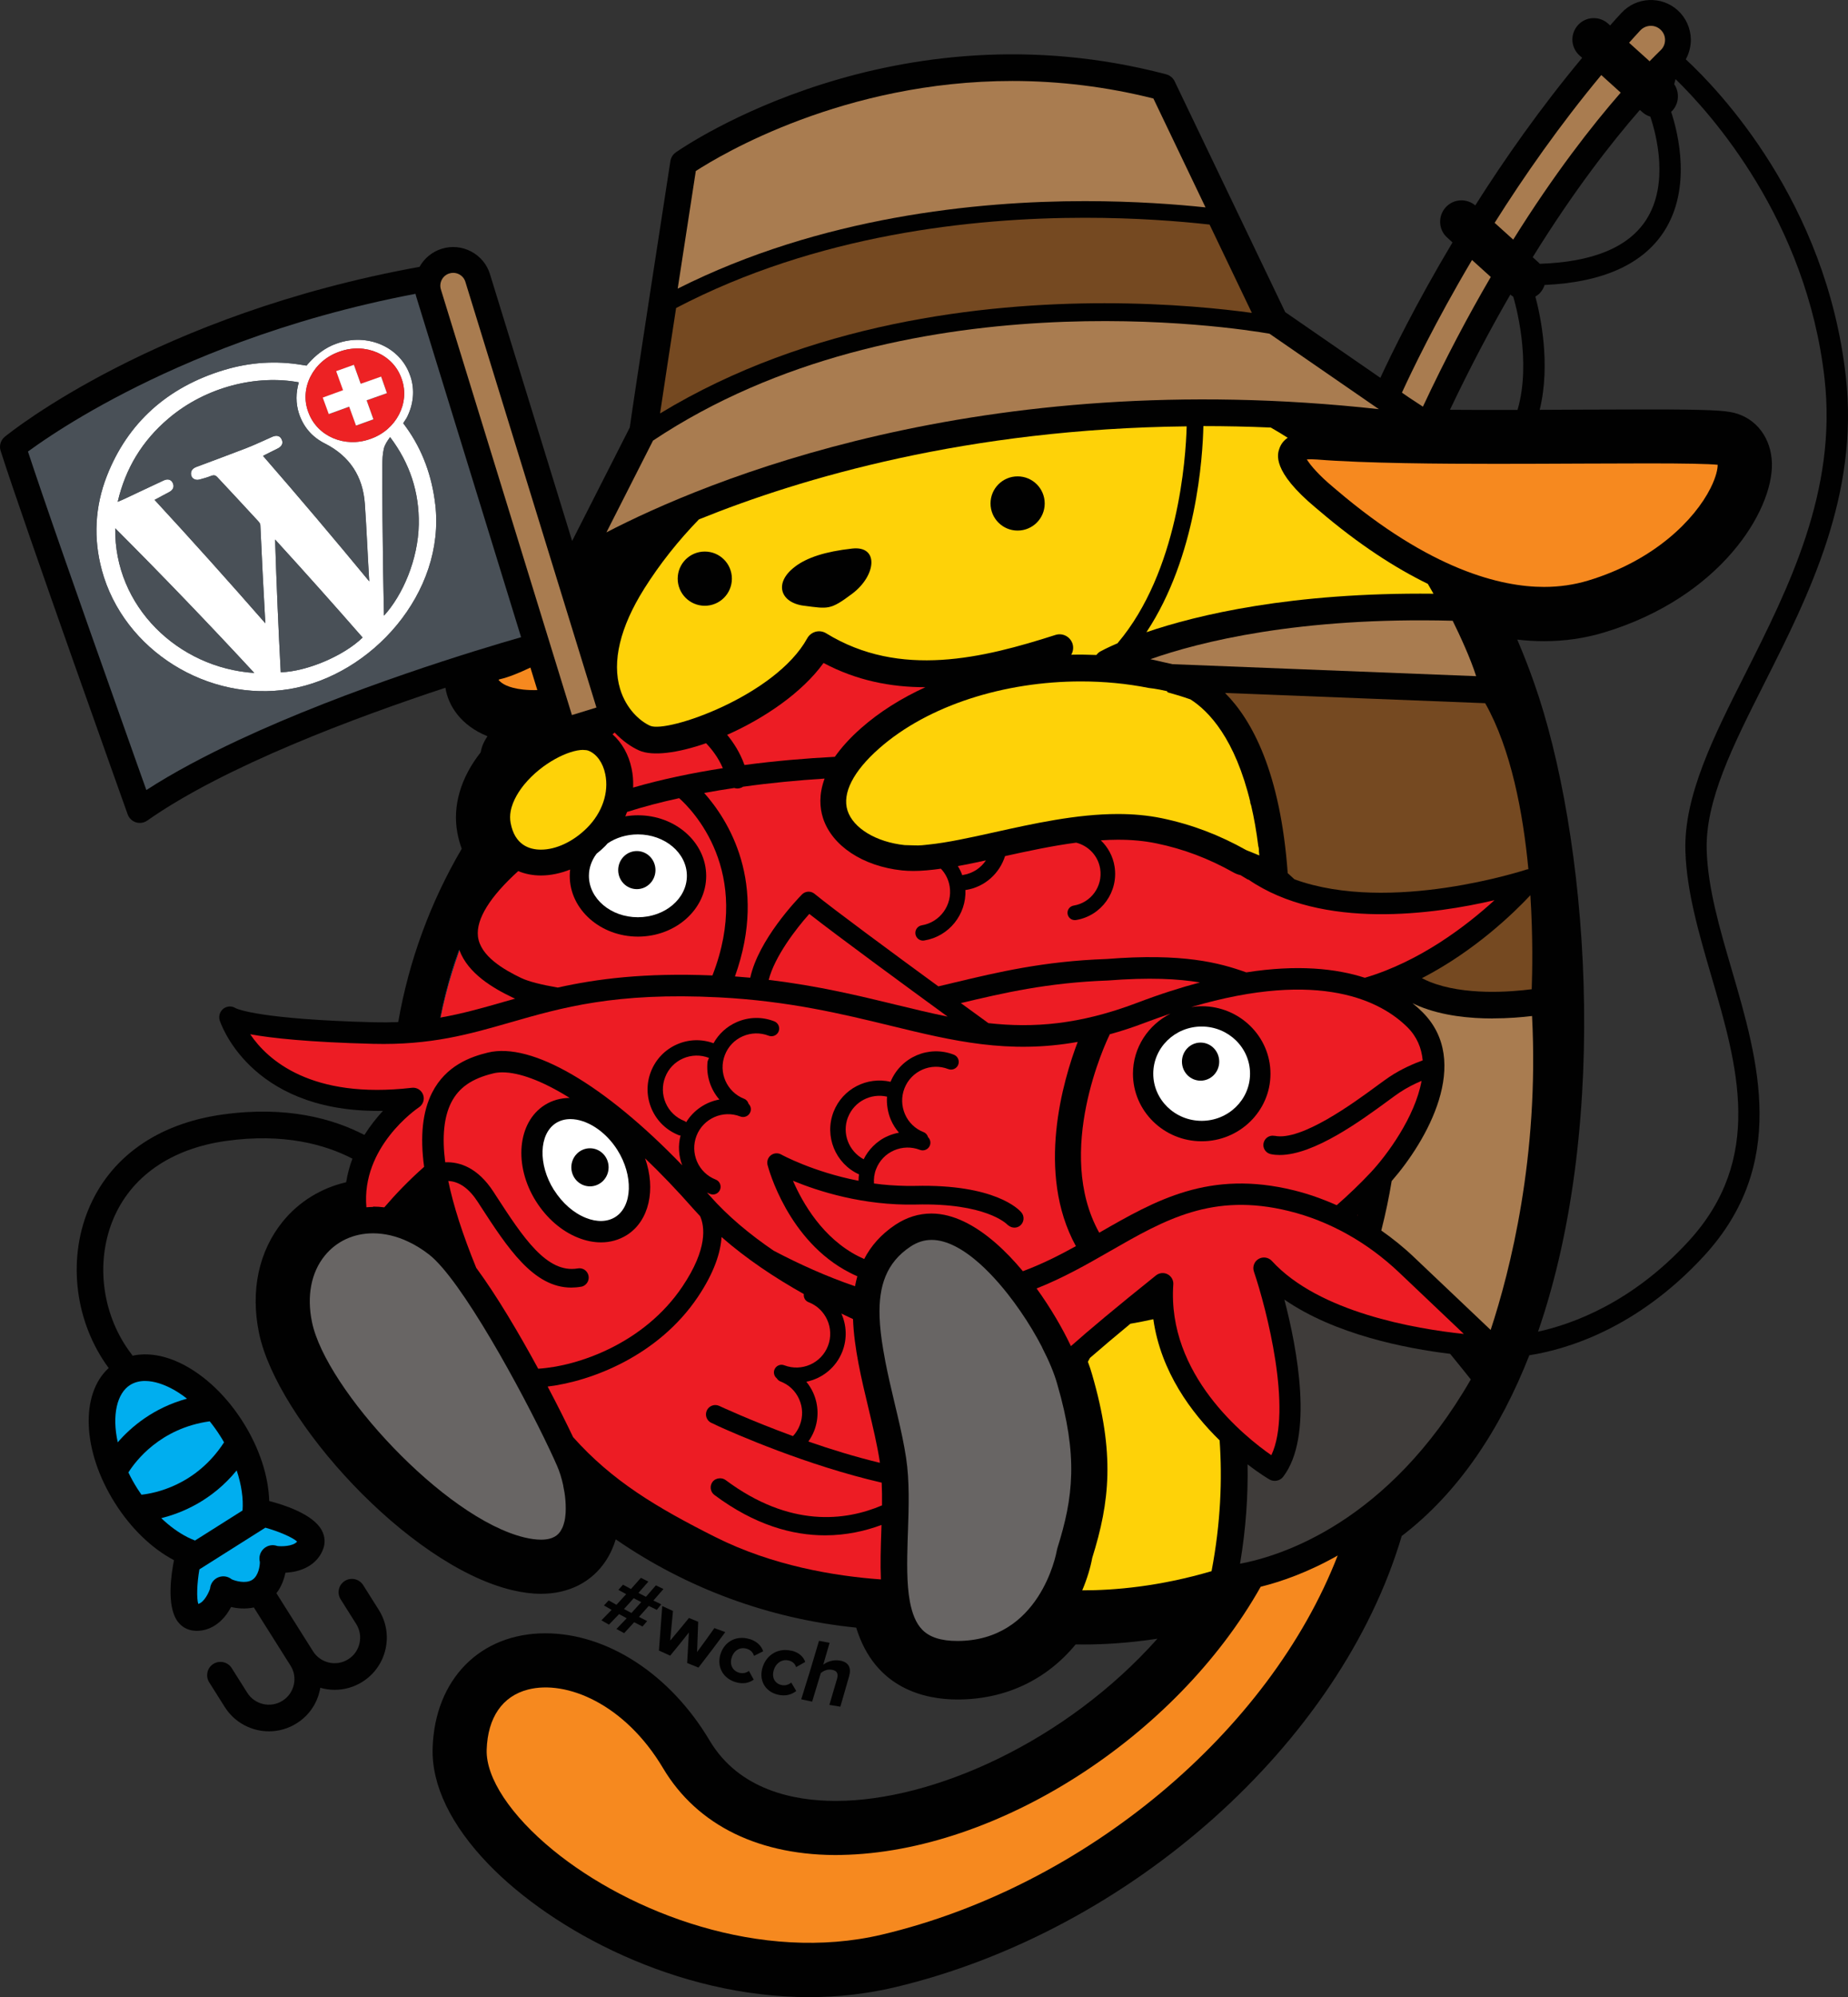 <?xml version="1.0" encoding="UTF-8"?>
<svg id="Artwork" xmlns="http://www.w3.org/2000/svg" width="277.65" height="299.88" viewBox="0 0 277.65 299.88">
  <rect x="0" y="0" width="277.65" height="299.88" fill="#333333" stroke="none"/>
  <g>
    <path d="m7.72,65.37c5.25-3.44,14.94-9.08,28.53-14.05-13.59,4.98-23.28,10.61-28.53,14.05Z" fill="none"/>
    <path d="m231.17,39.43c.06.05.11.12.16.18,7.94-.25,13.32-2.46,15.99-6.59,3.49-5.41,1.54-12.79.63-15.51-.44-.13-.85-.35-1.21-.68l-.36-.32c-4.32,4.95-9.97,12.21-16.1,22.11l.89.81Z" fill="none"/>
    <path d="m20.54,114.57c-3.52-9.88-10.27-28.91-14.26-40.59,3.99,11.67,10.74,30.7,14.26,40.59Z" fill="none"/>
    <path d="m21.99,118.63c4.07-2.64,8.84-5.15,13.85-7.5-5.02,2.34-9.78,4.86-13.85,7.5,0,0,0,0,0,0Z" fill="none"/>
    <path d="m217.85,61.53c2.48.02,4.87.02,7,.02h3.15c2.16-7.38-.4-16.19-.64-16.99-.15-.1-.3-.21-.44-.33-2.98,5.15-6.03,10.9-9.07,17.3Z" fill="none"/>
    <path d="m274.13,56.87c-2.69-23.88-17.16-39.91-22.39-44.99l-.2.76c.81,1.2.75,2.84-.26,3.96-.06.07-.13.12-.2.18,1.11,3.39,3.07,11.57-1.07,17.98-3.2,4.94-9.23,7.64-17.94,8.03-.14.42-.35.82-.67,1.17-.21.24-.46.42-.72.58.72,2.65,2.35,10.08.65,17,2.14-.01,4.24-.02,6.27-.03,3.61-.02,7-.03,9.99-.03,9.24,0,11.54.16,12.95.51,3.36.84,5.59,3.82,5.68,7.59.16,7.14-7.76,20.15-25.29,25.41-2.84.85-5.85,1.29-8.94,1.29-1.33,0-2.67-.08-4.03-.24.9,2.1,1.74,4.25,2.51,6.44,8.02,22.66,11.66,65.55.61,97.48,5.36-1.18,14.19-4.44,22.57-13.53,11.48-12.46,7.41-26.39,3.47-39.86-1.91-6.54-3.71-12.72-3.9-18.78-.25-8.29,4.26-17.24,9.04-26.7,6.45-12.81,13.78-27.33,11.87-44.22Z" fill="none"/>
    <path d="m277.32,56.51c-2.96-26.27-19.13-43.06-24.04-47.6.5-.91.77-1.95.76-3-.03-1.65-.74-3.24-1.96-4.35-2.43-2.22-6.23-2.05-8.47.38-.58.62-1.14,1.25-1.7,1.88l-.3-.27c-1.32-1.19-3.35-1.09-4.54.23-.55.62-.83,1.38-.83,2.15,0,.88.36,1.75,1.06,2.39l.41.36c-6.24,7.49-11.62,15.15-16.06,22.16-1.32-1.11-3.29-.99-4.45.3-1.19,1.32-1.09,3.35.23,4.53l.8.73c-5.52,9.24-9.19,16.77-10.84,20.33l-14.29-9.86-16.61-34.65c-.25-.53-.73-.92-1.3-1.07C134.3.41,102.87,21.95,101.55,22.87c-.44.31-.75.79-.83,1.33-.59,3.81-5.54,35.84-6.1,39.99l-8.66,17.04-12.34-40.05c-.45-1.48-1.46-2.69-2.82-3.41-1.37-.73-2.94-.87-4.42-.42-1.48.46-2.65,1.46-3.35,2.72C23.59,47.2,1.63,64.84.71,65.59c-.61.51-.86,1.33-.62,2.09,3.47,10.89,18.94,54.17,19.09,54.6.21.57.66,1.01,1.24,1.2.19.06.39.09.59.09.39,0,.78-.12,1.11-.35,11.65-8.19,31.34-15.51,44.8-19.95.43,2.72,2.33,5.67,6.32,7.28-.51.74-.87,1.54-1.03,2.43-3,3.8-4.25,8.07-3.49,12.09.16.83.37,1.63.65,2.38-4.73,8.07-7.95,16.87-9.54,26.02-1.16.05-2.38.06-3.68.03-17.03-.44-20.48-1.98-20.76-2.12-.54-.35-1.24-.33-1.77.04-.56.4-.81,1.11-.62,1.77.05.15,4.29,13.62,23.76,13.62.26,0,.52,0,.78-.01-.92,1-1.9,2.21-2.79,3.62-4.7-2.44-11.72-4.42-21.36-3.06-9.79,1.37-16.94,6.47-20.15,14.35-3.13,7.7-1.91,16.94,3.09,23.71-4.29,3.91-4,12.45.94,20.27,2.39,3.79,5.54,6.83,8.87,8.58-.38,1.88-1.18,6.87.55,9.2.6.82,1.48,1.31,2.47,1.39.14.01.28.02.41.02,1.7,0,3.27-.87,4.46-2.47,0-.01.34-.46.69-1.11.86.21,2.12.35,3.42.07l5.5,8.72c.55.86.73,1.89.5,2.89s-.83,1.85-1.7,2.4c-1.78,1.13-4.16.59-5.29-1.2l-2.34-3.71c-.59-.93-1.82-1.21-2.76-.62-.93.59-1.21,1.83-.62,2.76l2.34,3.71c1.49,2.36,4.04,3.65,6.64,3.65,1.43,0,2.88-.39,4.17-1.21,1.77-1.11,3-2.85,3.46-4.9.04-.14.06-.29.08-.43.7.2,1.43.31,2.16.31,1.43,0,2.88-.39,4.18-1.21,1.77-1.12,3-2.86,3.46-4.9.46-2.04.1-4.14-1.02-5.91l-2.34-3.71c-.59-.93-1.82-1.21-2.76-.62-.93.59-1.21,1.82-.62,2.76l2.34,3.71c.54.86.72,1.89.49,2.89-.22,1-.82,1.85-1.69,2.4-1.79,1.13-4.16.59-5.29-1.2l-5.5-8.72c.79-1.02,1.17-2.18,1.35-3.07.68-.05,1.2-.14,1.25-.15,2.18-.42,3.74-1.62,4.41-3.38.36-.93.29-1.93-.19-2.83-1.32-2.5-5.93-3.91-7.9-4.41-.11-3.66-1.41-7.84-3.93-11.84-2.44-3.87-5.66-6.95-9.06-8.69-2.69-1.37-5.28-1.79-7.55-1.29-.03-.05-.06-.11-.1-.17-4.41-5.7-5.53-13.62-2.86-20.18,2.65-6.5,8.68-10.73,17-11.9,8.7-1.22,14.93.55,19,2.66-.42,1.1-.74,2.29-.94,3.54-3.73.86-7.08,2.9-9.51,5.88-3.63,4.46-4.9,10.42-3.58,16.78,2.68,12.97,22.32,34.82,37.99,38.58,1.54.37,3.01.56,4.37.56,4.19,0,7.65-1.77,9.75-4.97.67-1.02,1.15-2.11,1.48-3.21,10.69,7.37,23.05,11.94,36.13,13.26,2.84,9.25,10.45,10.79,15.21,10.79,7.16,0,13.34-2.91,17.76-8.27.4,0,.8.01,1.2.01,3.03,0,6.79-.21,11.09-.87-13.78,15.46-33.68,24.36-48.34,24.36h-.01c-6.17,0-14.48-1.58-18.94-9.08-5.9-9.92-15.35-16.09-24.68-16.09-9.79,0-16.6,6.91-16.93,17.21-.18,5.57,2.74,11.62,8.44,17.51,9.59,9.91,28.2,19.91,48.14,19.91,4.4,0,8.72-.5,12.83-1.47,35.33-8.37,66.98-36.66,76.19-67.77,8.61-6.58,14.84-16.09,19.17-27.14,5.5-.86,16.13-3.94,26.23-14.9,12.71-13.79,8.19-29.28,4.2-42.93-1.86-6.34-3.6-12.33-3.78-17.98-.22-7.48,3.91-15.67,8.7-25.16,6.66-13.21,14.21-28.18,12.2-46.02Zm-30.94-40l.36.32c.36.33.77.55,1.21.68.91,2.72,2.86,10.1-.63,15.51-2.67,4.13-8.05,6.34-15.99,6.59-.05-.06-.1-.13-.16-.18l-.89-.81c6.13-9.9,11.78-17.16,16.1-22.11Zm-28.53,45.02c3.04-6.4,6.09-12.15,9.07-17.3.14.12.29.23.44.33.24.8,2.8,9.61.64,16.99h-3.15c-2.13,0-4.52,0-7-.02Zm35.37,66.26c.19,6.06,1.99,12.24,3.9,18.78,3.94,13.47,8.01,27.4-3.47,39.86-8.38,9.09-17.21,12.35-22.57,13.53,11.05-31.93,7.41-74.82-.61-97.48-.77-2.19-1.61-4.34-2.51-6.44,1.36.16,2.7.24,4.03.24,3.09,0,6.1-.44,8.94-1.29,17.53-5.26,25.45-18.27,25.29-25.41-.09-3.77-2.32-6.75-5.68-7.59-1.41-.35-3.71-.51-12.95-.51-2.99,0-6.38.01-9.99.03-2.03.01-4.13.02-6.27.03,1.7-6.92.07-14.35-.65-17,.26-.16.51-.34.72-.58.32-.35.53-.75.67-1.17,8.71-.39,14.74-3.09,17.94-8.03,4.14-6.41,2.18-14.59,1.07-17.98.07-.06.14-.11.2-.18,1.01-1.12,1.07-2.76.26-3.96l.2-.76c5.23,5.08,19.7,21.11,22.39,44.99,1.91,16.89-5.42,31.41-11.87,44.22-4.78,9.46-9.29,18.41-9.04,26.7Z" fill="#010101"/>
    <path d="m67.69,146.77c.41-1.38.85-2.74,1.34-4.08-.01-.03-.03-.06-.04-.09-.39,1.08-.76,2.17-1.1,3.27-.7,2.28-1.28,4.6-1.74,6.94.01,0,.02,0,.04,0,.41-2.04.92-4.04,1.5-6.02Z" fill="#03719d"/>
    <path d="m196.36,69.01c.53.87,1.83,2.38,3.91,4.11l.52.44c14.13,12.04,24.76,14.57,31.19,14.57h0c2.3,0,4.52-.32,6.61-.95,9.92-2.98,16.02-9.13,18.41-13.89.89-1.78,1.07-2.95,1.07-3.5-1.35-.14-4.86-.21-10.46-.21-2.98,0-6.37.02-9.98.03-4.1.02-8.49.04-12.86.04-8.09,0-19.69-.07-26.88-.65-.63-.05-1.18-.05-1.54-.02Z" fill="#f6891f"/>
    <path d="m126.43,278.54c-12.21.2-21.67-4.4-26.81-13.04-5.76-9.69-14.57-13.28-20.3-11.8-3.84.99-6.04,4.19-6.2,9.02-.14,4.23,3.6,9.88,10,15.11,11.5,9.4,31.24,16.96,49.4,12.66,30.64-7.26,58.23-30.55,68.46-56.92-4.5,2.55-8.55,3.94-11.57,4.69-12.72,22.58-39.62,39.83-62.99,40.27Z" fill="#f6891f"/>
    <path d="m79.69,100.24c-1.8.86-3.38,1.48-4.54,1.74-.19.04-.25.11-.25.11.02,0,.14.22.59.52.51.35,2,1.09,5.24,1.01l-1.04-3.38Z" fill="#f6891f"/>
    <path d="m183.24,216.28c-4.21-4.11-8.84-10.28-9.96-18.19-1.14.25-2.28.48-3.45.68-2.21,1.83-4.3,3.59-6.07,5.13-.1.19-.21.38-.31.58.26.68.46,1.31.62,1.87,3.48,11.94,2.66,19.18.03,27.58-.26,1.42-.75,3.1-1.5,4.87,4.8.01,11.59-.57,19.43-2.88,1.38-7.24,1.62-13.85,1.21-19.64Z" fill="#fed208"/>
    <path d="m193.48,65.74c-.84-.54-1.69-1.04-2.55-1.54-3.45-.15-6.83-.22-10.13-.22-.1,4.6-1.02,19.59-8.56,30.95,7.66-2.61,21.8-6,43.13-5.78-.29-.49-.56-1-.85-1.48-4.86-2.37-10.34-5.88-16.36-11.02l-.49-.41c-6.66-5.55-5.74-8.09-5.44-8.92.24-.67.66-1.2,1.25-1.59Z" fill="#fed208"/>
    <path d="m96.77,88.43c-3.6,5.72-4.85,10.92-3.6,15.03.91,3,3,4.85,4.51,5.52,2.56,1.14,18.86-4.52,23.6-13.13.27-.49.72-.84,1.26-.99.54-.14,1.11-.06,1.58.23,11.12,6.84,23.62,3.72,34.46.25,1.07-.34,2.21.25,2.56,1.32.18.57.09,1.17-.19,1.65,1.26-.03,2.52-.01,3.78.04.16-.21.35-.4.59-.53.15-.08,1-.55,2.59-1.23.01-.02.02-.04.03-.05,9.08-10.74,10.22-27.67,10.35-32.52-32.81.36-57.87,7.73-73.28,13.97-3.09,3.18-5.86,6.66-8.25,10.45Zm56.12-16.9c2.25,0,4.07,1.82,4.07,4.07s-1.82,4.07-4.07,4.07-4.07-1.82-4.07-4.07,1.82-4.07,4.07-4.07Zm-33.44,13.55c1.81-1.36,4.52-2.26,8.59-2.71,4.07-.45,3.61,4.07,0,6.78-3.33,2.5-3.62,2.26-7.23,1.81-3.61-.45-4.59-3.45-1.36-5.87Zm-9.49,1.81c0,2.25-1.82,4.07-4.07,4.07s-4.07-1.82-4.07-4.07,1.82-4.07,4.07-4.07,4.07,1.82,4.07,4.07Z" fill="#fed208"/>
    <path d="m180.28,147.52c-3.28-.55-7.61-.78-13.85-.29-9.03.32-15.67,1.87-22.07,3.39,1.79,1.3,3.25,2.36,4.14,3.01,6.73.75,13.65.25,22.37-3.06,3.37-1.28,6.5-2.28,9.41-3.05Z" fill="#ed1c24"/>
    <path d="m203.99,182.41s-.05.05-.08.07c.02.01.04.02.06.03,0-.04.02-.07.02-.11Z" fill="#ed1c24"/>
    <path d="m139.02,103.19c-5.21,0-10.35-1.01-15.29-3.64-3.23,4.48-8.95,8.34-14.48,10.79.94,1.14,1.94,2.66,2.6,4.53,4.59-.61,9.19-1,13.58-1.23.96-1.36,2.24-2.81,3.97-4.33,2.75-2.42,6.02-4.47,9.63-6.12Z" fill="#ed1c24"/>
    <path d="m75.75,150.42c.54-.16,1.09-.31,1.65-.47-.15-.06-.31-.12-.44-.19-2.89-1.39-6.63-3.57-7.93-7.07-.48,1.35-.93,2.71-1.34,4.08-.58,1.98-1.09,3.98-1.5,6.02,3.31-.58,6.32-1.44,9.56-2.37Z" fill="#ed1c24"/>
    <path d="m108.6,115.34c-.7-1.64-1.73-2.92-2.52-3.74-4.25,1.48-8.05,1.98-10.05,1.09-1.17-.52-2.48-1.42-3.68-2.69-.1.08-.21.17-.32.26,1.41,1.25,2.44,3.06,2.87,5.17.18.86.25,1.73.23,2.6,0,.08,0,.15-.01.23,4.27-1.24,8.84-2.19,13.47-2.91Z" fill="#ed1c24"/>
    <path d="m249.52,7.52c.42-.41.65-.96.64-1.55,0-.59-.26-1.14-.7-1.54-.86-.79-2.21-.72-3.02.14-.57.61-1.12,1.23-1.68,1.85l3.08,2.78c.61-.63,1.18-1.19,1.67-1.67Z" fill="#a97c50"/>
    <path d="m243.5,13.91l-2.92-2.64c-6.25,7.52-11.61,15.2-16.02,22.19l2.79,2.52c6.14-9.83,11.8-17.08,16.15-22.07Z" fill="#a97c50"/>
    <path d="m213.78,61.07c3.41-7.28,6.85-13.75,10.2-19.48l-2.82-2.55c-5.56,9.38-9.13,16.86-10.53,19.92l1.12.77,2.04,1.34Z" fill="#a97c50"/>
    <path d="m207.18,61.45l-16.44-11.34c-4.98-.87-55.25-8.84-92.63,16.05l-7,13.78c14.68-7.62,56.06-25.12,116.07-18.5Z" fill="#a97c50"/>
    <path d="m62.55,44.59c-.05-.15-.09-.31-.12-.47-9.87,1.87-18.62,4.43-26.18,7.2-13.59,4.98-23.28,10.61-28.53,14.05-1.57,1.03-2.75,1.87-3.52,2.43.54,1.64,1.25,3.75,2.08,6.18,3.99,11.67,10.75,30.7,14.26,40.59.58,1.62,1.07,3.01,1.45,4.06,0,0,0,0,0,0,4.07-2.64,8.84-5.15,13.85-7.5,16.65-7.78,36.1-13.63,42.45-15.45l-15.74-51.09Z" fill="#495057"/>
    <path d="m85.94,107.37l3.67-1.13-19.69-63.92c-.15-.49-.48-.89-.94-1.13-.28-.15-.59-.22-.9-.22-.19,0-.38.03-.57.09-1.01.31-1.58,1.39-1.27,2.4l19.69,63.92Z" fill="#a97c50"/>
    <path d="m28.15,230.81c.32.16.72.34,1.15.51l7.14-4.51c.14-1.77-.16-3.85-.88-6.02-3.72,4.55-8.27,6.41-11.33,7.17,1.24,1.19,2.57,2.16,3.92,2.85Z" fill="#00aeef"/>
    <path d="m28.1,210.02c-.8-.62-1.62-1.17-2.46-1.59-.92-.47-2.38-1.07-3.85-1.07-.77,0-1.55.17-2.25.61-1.96,1.24-2.75,4.53-1.85,8.6,1.99-2.29,5.35-5.17,10.4-6.55Z" fill="#00aeef"/>
    <path d="m19.29,221.1c.39.81.84,1.63,1.37,2.46.19.3.39.59.59.88,1.85-.19,8.17-1.32,12.41-7.86-.17-.3-.34-.6-.53-.89-.5-.8-1.05-1.56-1.62-2.27-7.44,1.03-11.17,6-12.22,7.68Z" fill="#00aeef"/>
    <path d="m29.79,240.84c.91-.24,1.62-1.8,1.77-2.3.06-.73.52-1.41,1.25-1.7.7-.28,1.45-.14,2,.3.5.24,2.1.71,3.08.09.96-.6,1.17-2.16,1.15-2.7-.18-.69.02-1.46.58-1.98.57-.53,1.36-.66,2.04-.41.55.08,2.35.09,2.98-.66-.66-.62-2.7-1.51-4.77-2.09l-9.91,6.26c-.37,2.11-.44,4.34-.17,5.2Z" fill="#00aeef"/>
    <path d="m218.26,93.21c-23.1-.6-38.02,3.17-45.42,5.77l3.3.75,45.64,1.8c-.84-2.67-2.47-6.19-3.52-8.31Z" fill="#a97c50"/>
    <path d="m192.97,195.15c1.93,7.37,4.43,20.53-.17,26.58-.31.41-.79.63-1.28.63-.28,0-.55-.07-.81-.22-.19-.11-1.48-.88-3.27-2.25.08,4.58-.23,9.56-1.13,14.91,6.15-1.15,22.29-6.17,34.67-27.67-.7-.87-1.79-2.24-3.1-3.84-6.71-.82-17.32-2.9-24.91-8.15Z" fill="#3f3c3a"/>
    <path d="m224.27,152.93c-3.47,0-7.51-.4-11-1.82-.34-.14-.69-.3-1.06-.48.56.45,1.06.9,1.49,1.33,7.5,7.45.65,19.37-4.61,25.38-.39,2.39-.91,4.87-1.56,7.43,1.71,1.2,3.36,2.52,4.91,4l11.52,10.93c2.91-8.83,7.31-26.05,6.22-47.14-1.48.18-3.56.36-5.91.36Z" fill="#a97c50"/>
    <path d="m184.05,104.05c4.05,4.05,8.32,11.89,9.42,27.06.26.24.61.57,1.02.93,14.43,5.24,34.65-1.41,34.88-1.48.08-.03.17-.03.26-.04-.8-8.49-2.6-18.04-6.49-24.93l-39.08-1.54Z" fill="#754921"/>
    <path d="m230.13,148.53c.09-2.53.2-7.83-.2-14.11-2.41,2.58-8.33,8.36-16.3,12.46.4.2.78.38,1.14.53,5.21,2.11,12.27,1.53,15.36,1.13Z" fill="#754921"/>
    <path d="m78.35,146.87c1.09.52,3.02,1,5.45,1.42,5.86-1.31,13.03-2.24,23.24-1.82,6.11-15.68-3.12-24.95-5-26.62-2.72.59-5.35,1.28-7.83,2.07-.08.22-.17.44-.26.66.62-.1,1.25-.16,1.9-.16,5.65,0,10.25,4.09,10.25,9.11s-4.6,9.11-10.25,9.11-10.25-4.09-10.25-9.11c0-.32.02-.64.06-.96-1.45.57-2.93.89-4.38.89-1.25,0-2.39-.23-3.42-.66-4.26,3.86-6.35,7.23-6.05,9.81.34,2.96,3.9,5,6.55,6.27Z" fill="#ed1c24"/>
    <path d="m144.76,131.37c1.43-.24,2.62-1.06,3.37-2.18-1.45.32-2.86.61-4.22.86.27.43.49.89.67,1.38.06-.02.11-.06.18-.07Z" fill="#ed1c24"/>
    <path d="m187.53,132.1c-.38-.23-.77-.46-1.15-.69-.36-.08-.71-.21-1.05-.4-3.75-2.11-7.54-3.54-11.58-4.37-1.78-.37-3.68-.55-5.8-.55-.85,0-1.7.04-2.56.09,1.05,1.01,1.81,2.36,2.06,3.9.63,3.82-1.97,7.45-5.79,8.07-.06,0-.12.01-.18.01-.53,0-.99-.38-1.08-.92-.1-.6.31-1.16.91-1.26,2.63-.43,4.41-2.92,3.98-5.55-.32-1.96-1.79-3.44-3.6-3.9-3.56.47-7.16,1.24-10.69,2.02-.81,2.57-3,4.62-5.84,5.08-.04,0-.08,0-.11,0,.15,3.68-2.46,6.98-6.18,7.59-.06.01-.13.02-.19.02-.56,0-1.04-.4-1.14-.97-.1-.63.32-1.22.95-1.33,2.76-.45,4.64-3.07,4.19-5.84-.17-1.04-.64-1.95-1.32-2.66-1.47.21-2.85.34-4.13.34-.59,0-1.16-.03-1.69-.08-5.9-.62-10.56-3.71-11.89-7.87-.49-1.53-.64-3.53.24-5.92-4.04.26-8.17.65-12.24,1.22-.16.11-.34.19-.54.23-.11.02-.23.04-.34.04-.16,0-.31-.03-.45-.08-1.52.23-3.03.47-4.52.75,3.51,3.94,9.69,13.43,4.62,27.55.78.06,1.54.12,2.3.19,1.24-5.68,6.98-11.69,7.77-12.5.51-.52,1.33-.56,1.89-.1,2.8,2.3,11.75,8.89,18.6,13.9.77-.18,1.55-.36,2.32-.55,6.65-1.59,13.53-3.23,22.97-3.56,11.47-.91,16.92.56,20.98,2.01,7.69-1.21,13.5-.58,17.81.81,8.31-2.45,15.31-7.84,19.48-11.65-8.88,2.08-25.83,4.56-36.99-3.11Z" fill="#ed1c24"/>
    <path d="m89.61,128.22c-.71.96-1.13,2.08-1.13,3.29,0,3.43,3.3,6.22,7.36,6.22s7.36-2.79,7.36-6.22-3.3-6.22-7.36-6.22c-1.71,0-3.29.5-4.54,1.34-.13.14-.24.28-.37.41-.42.42-.86.81-1.32,1.17Zm6.07-.43c1.55,0,2.8,1.28,2.8,2.86s-1.25,2.86-2.8,2.86-2.8-1.28-2.8-2.86,1.25-2.86,2.8-2.86Z" fill="#fff"/>
    <path d="m115.5,147.14c7.38.88,13.53,2.37,19.12,3.73,2.68.65,5.24,1.27,7.75,1.78-6.36-4.64-16.53-12.09-20.78-15.42-2.05,2.29-5.21,6.43-6.1,9.91Z" fill="#ed1c24"/>
    <path d="m56.06,181.18c.56,0,1.12.04,1.68.11,1.59-1.86,3.62-4,5.98-6.08-.63-4.63-.23-8.32,1.2-11.14,2.07-4.07,5.78-5.39,8.39-6.02,6.58-1.6,17.5,4.81,29.19,16.93-.55-1.44-.64-2.99-.25-4.47-.09-.01-.17-.02-.25-.05-1.84-.72-3.29-2.11-4.08-3.91-.79-1.81-.84-3.81-.12-5.65.72-1.84,2.11-3.29,3.91-4.08,1.75-.77,3.7-.83,5.49-.17.78-1.4,1.98-2.51,3.48-3.17,1.81-.79,3.81-.84,5.65-.12.59.23.89.9.66,1.5-.23.59-.9.89-1.5.66,0,0,0,0,0,0-1.26-.49-2.64-.46-3.89.08-1.24.54-2.2,1.54-2.69,2.81-1.02,2.61.28,5.56,2.89,6.58h0c.35.14.57.42.67.76.32.31.44.8.26,1.24-.23.59-.9.89-1.5.66-2.61-1.02-5.56.28-6.58,2.89-.49,1.26-.46,2.64.08,3.89.54,1.24,1.54,2.2,2.8,2.69,0,0,0,0,0,0,.59.23.89.9.66,1.5-.18.46-.61.74-1.08.74-.14,0-.28-.03-.42-.08-.16-.06-.31-.14-.47-.21.14.16.28.31.41.46,2.69,3.06,6.01,5.82,9.61,8.27,3.85,2.03,7.95,3.87,12.22,5.34.1-.51.21-1.01.35-1.5-.37-.16-.74-.33-1.1-.52-9.35-4.75-12.27-15.73-12.39-16.19-.14-.54.06-1.12.5-1.46.44-.34,1.05-.39,1.54-.12.06.04,4.81,2.63,11.63,3.95,0-.32.03-.64.07-.96-3.54-1.61-5.25-5.73-3.82-9.4,1.35-3.46,5.04-5.32,8.56-4.5,1.53-3.71,5.76-5.54,9.51-4.07.59.23.89.9.66,1.5-.23.59-.9.89-1.5.66,0,0,0,0,0,0-2.61-1.02-5.56.28-6.58,2.89-.49,1.26-.46,2.64.08,3.89.54,1.24,1.54,2.2,2.8,2.69,0,0,0,0,0,0,.35.14.57.42.67.76.32.31.44.8.27,1.24-.23.59-.9.89-1.5.66,0,0,0,0,0,0-1.26-.49-2.64-.46-3.89.08-1.24.54-2.2,1.54-2.69,2.81-.28.71-.37,1.45-.32,2.16,1.52.21,3.13.33,4.79.36.47,0,.94.02,1.42,0,11.96-.28,15.56,3.53,15.93,3.97.5.59.43,1.48-.16,1.98-.51.43-1.23.41-1.74.02-.07-.06-.16-.1-.22-.17-.09-.1-3.24-3.27-13.74-3-7.91.18-14.69-2.01-18.45-3.57,1.46,3.36,4.48,8.63,9.85,11.35.28.14.56.27.85.4,1.01-1.95,2.51-3.69,4.68-5.14,1.69-1.12,3.51-1.69,5.42-1.69,3.29,0,6.59,1.77,9.63,4.41,1.44,1.25,2.82,2.7,4.11,4.25,2.84-1.05,5.45-2.37,7.97-3.76-6.05-11.01-1.91-24.94.27-30.67-10.41,1.86-18.76-.15-28.07-2.42-7.2-1.75-15.37-3.74-25.84-4.27-15.54-.79-23.6,1.54-31.39,3.78-6.13,1.76-11.92,3.42-20.56,3.2-9.73-.25-15.29-.86-18.47-1.44,2.6,3.84,9.15,9.79,24.29,8.04.73-.09,1.43.34,1.69,1.04s0,1.47-.61,1.88c-.42.28-8.7,6-7.91,15.02.33-.02.66-.05,1-.05Z" fill="#ed1c24"/>
    <path d="m191.51,170.55c4.02.83,11.95-5,15.34-7.49.79-.58,1.44-1.05,1.9-1.36,1.84-1.23,3.77-2.03,5-2.48-.17-1.83-.85-3.54-2.3-4.98-3.83-3.8-12.95-8.79-32.48-3.02.52-.08,1.04-.13,1.58-.13,5.7,0,10.33,4.55,10.33,10.14s-4.63,10.14-10.33,10.14-10.33-4.55-10.33-10.14c0-3.94,2.3-7.35,5.65-9.03-1.25.42-2.53.87-3.85,1.37-1.83.7-3.59,1.27-5.3,1.74-.02.07-.04.14-.08.21-.43.88-8.26,17.42-1.49,29.58,0,0,0,0,0,0,8.51-4.89,16.54-9.5,29.27-6.36,2.18.54,4.32,1.3,6.41,2.23,1.76-1.54,3.48-3.18,5.13-4.94,2.38-2.54,6.64-8.28,7.62-13.73-.98.41-2.16.99-3.29,1.74-.44.29-1.05.74-1.8,1.29-3.96,2.9-11.05,8.1-16.23,8.1-.46,0-.91-.04-1.33-.13-.76-.16-1.25-.9-1.09-1.65.16-.76.89-1.25,1.65-1.09Z" fill="#ed1c24"/>
    <path d="m127.4,167.76c-.94,2.42.12,5.12,2.36,6.31.36-.72.83-1.38,1.39-1.94.64-.65,1.4-1.18,2.26-1.55.53-.23,1.09-.4,1.65-.5-.48-.56-.89-1.19-1.19-1.88-.25-.56-.41-1.14-.51-1.73-.1-.59-.14-1.2-.09-1.8-2.41-.55-4.93.71-5.86,3.09Z" fill="#ed1c24"/>
    <path d="m106.52,158.85c-1.26-.49-2.64-.46-3.89.08-1.24.54-2.2,1.54-2.69,2.81s-.46,2.64.08,3.89c.54,1.24,1.54,2.2,2.8,2.69,0,0,0,0,0,0,.11.04.19.11.28.18,1.12-1.82,2.95-3.03,4.98-3.4-1.35-1.55-2.01-3.63-1.77-5.72l.2-.52Z" fill="#ed1c24"/>
    <path d="m121.44,216.45c3.33,1.16,7.02,2.3,10.76,3.2,0-.06-.01-.12-.02-.18-.39-2.54-1.06-5.34-1.71-8.06-1.05-4.37-2.15-9-2.31-13.34-.58-.27-1.17-.55-1.75-.83.78,1.73.89,3.76.16,5.67-.94,2.44-3.04,4.08-5.42,4.57.41.51.77,1.07,1.04,1.68.8,1.8.85,3.81.15,5.65-.23.59-.53,1.14-.89,1.64Z" fill="#ed1c24"/>
    <path d="m87.28,193.21c-.5.09-.99.13-1.46.13-5.68,0-9.58-5.99-13.68-12.31l-.34-.53c-1.33-2.05-2.8-3.09-4.45-3.17.77,3.72,2.17,8.07,4.2,13.04,3.09,4.19,6.45,9.89,9.31,15.15,5.95-.36,15.92-3.78,21.67-12.34,3.83-5.69,3.34-9.02,2.66-10.56-.32-.34-.63-.67-.93-1.01-2.54-2.89-5-5.44-7.34-7.68,1.64,4.62.64,9.39-2.74,11.52-1.16.73-2.48,1.1-3.88,1.1-1.11,0-2.28-.23-3.45-.7-2.47-.98-4.71-2.92-6.31-5.45-3.4-5.38-2.81-11.88,1.31-14.48,1.13-.71,2.41-1.05,3.74-1.06-4.19-2.62-7.64-3.84-10.1-3.84-.51,0-.98.05-1.4.16-3.21.78-5.15,2.13-6.29,4.36-1.11,2.18-1.4,5.19-.91,8.98,2.19-.08,4.89.8,7.27,4.46l.34.53c4.1,6.31,7.65,11.75,12.31,10.95.77-.14,1.49.38,1.62,1.14.13.76-.38,1.49-1.14,1.62Z" fill="#ed1c24"/>
    <path d="m107.57,213.97c-.38-.17-.63-.29-.7-.32-.7-.33-1-1.17-.67-1.87.33-.7,1.17-1,1.87-.67.09.04,4.68,2.19,11.07,4.53.44-.47.79-1.03,1.03-1.65.49-1.27.45-2.65-.1-3.89-.55-1.24-1.55-2.19-2.82-2.67-.24-.09-.41-.26-.54-.46-.38-.31-.54-.82-.36-1.3.23-.6.9-.9,1.49-.66,2.62,1,5.56-.31,6.56-2.92,1-2.61-.31-5.56-2.92-6.56-.51-.19-.77-.7-.71-1.22-4.38-2.46-8.66-5.31-12.36-8.56-.15,2.32-1.08,5.3-3.57,9.01-5.91,8.78-15.91,12.64-22.56,13.44,1.54,2.91,2.86,5.57,3.83,7.6,5.86,6.57,12.51,10.54,21.33,14.98,8.6,4.33,17.97,5.88,24.91,6.38-.1-2.33-.02-4.79.06-7.21.01-.32.02-.65.03-.97-2.44.91-5.3,1.56-8.48,1.56-4.9,0-10.56-1.54-16.62-6.06-.62-.46-.75-1.34-.29-1.96.26-.34.64-.52,1.04-.54.32-.02.65.05.93.26,9.67,7.21,18.02,6.14,23.5,3.8.01-1.16,0-2.3-.05-3.41-11.22-2.58-22.05-7.34-24.89-8.64Z" fill="#ed1c24"/>
    <path d="m84.63,223.09c-.24-1.12-.57-2.17-.94-3-.31-.72-.69-1.54-1.12-2.45-4.15-8.79-13.29-25.56-18.14-29.29-1.01-.78-2.05-1.42-3.1-1.91-1.75-.83-3.54-1.25-5.28-1.25-2.92,0-5.49,1.19-7.25,3.35-2.05,2.52-2.74,6.07-1.92,10,2.07,10.01,19.87,29.43,31.92,32.32.92.22,1.76.33,2.48.33,1.88,0,2.58-.74,2.94-1.29.09-.14.17-.29.25-.45.15-.32.26-.68.35-1.06.04-.19.08-.39.1-.59.06-.41.08-.84.08-1.28s-.02-.9-.06-1.36c-.06-.69-.17-1.38-.32-2.06Z" fill="#686564"/>
    <path d="m175.43,191.34c.56.3.9.9.85,1.53-.95,13.55,10.73,22.86,14.73,25.64,3.2-6.78-.71-21.95-2.62-27.58-.24-.72.05-1.51.7-1.89s1.49-.26,2,.3c7.07,7.73,21.54,10.19,28.84,10.96l-9.69-9.2c-4.81-4.57-10.55-7.77-16.58-9.25-11.48-2.83-18.63,1.28-26.91,6.03-3.46,1.99-7.01,4.01-11.01,5.59,2.11,2.92,3.89,5.98,5.16,8.66,2.67-2.37,6.7-5.75,12.78-10.62.5-.4,1.18-.46,1.75-.17Z" fill="#ed1c24"/>
    <path d="m156.56,202.28c-.45-.88-.96-1.77-1.5-2.68-.54-.9-1.12-1.81-1.74-2.7-.61-.89-1.26-1.77-1.92-2.61-.89-1.13-1.82-2.2-2.77-3.17-.48-.49-.96-.95-1.44-1.38-2.43-2.16-4.93-3.56-7.22-3.56-1.12,0-2.17.33-3.2,1.02-3.6,2.4-4.77,5.9-4.62,10.5.05,1.54.25,3.2.55,4.98.1.59.21,1.2.33,1.83.37,1.87.82,3.86,1.33,5.98.17.7.34,1.4.5,2.11.5,2.12.96,4.25,1.27,6.27.54,3.51.41,7.43.28,11.22-.01.37-.02.74-.04,1.11-.1,3.32-.16,6.63.33,9.27.33,1.76.89,3.24,1.84,4.22,1.11,1.15,2.84,1.71,5.29,1.71,12.4,0,14.85-13.02,14.95-13.57.02-.12.05-.24.08-.35.6-1.91,1.1-3.73,1.46-5.56.36-1.83.57-3.65.62-5.58.09-3.85-.52-8.1-2.09-13.49-.44-1.59-1.24-3.51-2.3-5.56Z" fill="#686564"/>
    <path d="m83.24,178.69c1.24,1.96,2.94,3.45,4.78,4.18,1.67.67,3.24.62,4.43-.13,2.58-1.63,2.72-6.24.31-10.06-1.82-2.88-4.66-4.64-7.06-4.64-.79,0-1.52.19-2.16.59-2.58,1.63-2.72,6.24-.31,10.06Zm5.4-6.27c1.55,0,2.8,1.28,2.8,2.86s-1.25,2.86-2.8,2.86-2.8-1.28-2.8-2.86,1.25-2.86,2.8-2.86Z" fill="#fff"/>
    <path d="m180.54,168.3c4.01,0,7.27-3.17,7.27-7.08s-3.26-7.08-7.27-7.08-7.27,3.17-7.27,7.08,3.26,7.08,7.27,7.08Zm-.16-11.75c1.55,0,2.8,1.28,2.8,2.86s-1.25,2.86-2.8,2.86-2.8-1.28-2.8-2.86,1.25-2.86,2.8-2.86Z" fill="#fff"/>
    <path d="m87.63,112.6c-2.19,0-6.19,1.97-8.83,5.16-.72.87-1.78,2.39-2.08,4.08-.1.56-.11,1.15,0,1.73.62,3.32,2.82,4.01,4.56,4.01,2.28,0,4.87-1.22,6.92-3.27,2.28-2.28,3.31-5.3,2.74-8.06-.35-1.72-1.29-3.03-2.51-3.52-.2-.08-.47-.12-.79-.12Z" fill="#fed208"/>
    <path d="m178.83,105.01c-1.11-.39-2.24-.74-3.39-1.05-.04-.06-.08-.12-.12-.18-1.57-.37-2.73-.48-2.73-.48-3.31-.66-6.74-.98-10.18-.98-11.43,0-22.93,3.55-30.31,10.05-3.9,3.43-5.59,6.74-4.77,9.33.85,2.66,4.31,4.75,8.61,5.2.01,0,.03,0,.04,0,2.25.06,1.87.1,3.51-.08,2.84-.29,6.26-1.04,9.82-1.83,5.91-1.31,12.41-2.76,18.65-2.76,2.24,0,4.45.19,6.59.63,4.65.97,8.75,2.58,12.69,4.79l1.77.72.2.08c-.02-.21-.04-.43-.07-.64.02-.25-.01-.51-.09-.76-.28-2.24-.64-4.26-1.07-6.09-.06-.19-.12-.38-.19-.57.03.05.06.11.09.16-2.31-9.65-6.27-13.79-9.05-15.55Z" fill="#fed208"/>
    <path d="m181.12,31.14l-7.83-16.35c-6.96-1.75-14.08-2.63-21.19-2.63-25.31,0-43.79,11.08-47.56,13.52-.39,2.48-1.53,9.91-2.72,17.66,21.49-10.82,45.05-13.14,61.18-13.14,7.5,0,13.87.49,18.12.94Z" fill="#a97c50"/>
    <path d="m188.08,46.98l-6.35-13.26c-4.57-.51-11.08-1.02-18.73-1.02-16.85,0-40.3,2.5-61.42,13.55-.92,5.97-1.83,11.94-2.41,15.83,22.41-13.61,48.47-16.55,66.76-16.55,9.83,0,17.78.85,22.15,1.45Z" fill="#754921"/>
  </g>
  <g>
    <path d="m65.39,75.71c-.49-4.17-1.88-8.12-4.39-11.59-.19-.27-.42-.57-.42-.57,0,0,.19-.29.51-.79,1.04-1.98,1.26-4.22.57-6.26-.02-.05-.03-.08-.05-.13-1.46-4.26-6.41-6.44-11-4.79-.06.02-.09.03-.15.05-1.53.55-3,1.62-4.25,3.08,0,0,0,0,0,0-.09.11-.15.19-.15.19,0,0-.34-.04-.77-.12-3.84-.63-7.7-.39-11.53.75-8.62,2.57-14.6,8-17.7,15.93-1.83,4.67-2.02,9.45-.77,14.1,3.3,12.21,16.08,19.91,28.2,17.91,12.32-2.04,23.47-14.43,21.91-27.76Zm-24.06,5.3c4.55,4.98,8.88,9.83,13.15,14.72-2.81,2.74-8.32,5.09-12.3,5.22-.35-6.54-.63-13.1-.85-19.94Zm21.59-2.28c-.09,5.3-2.42,10.66-5.23,13.72-.05-2.35-.1-4.63-.13-6.91-.08-5.23-.13-10.47-.11-15.72,0-.8.03-1.62.21-2.4.14-.62.52-1.2.95-1.77,2.97,3.92,4.39,8.27,4.31,13.09Zm-12.02-25.89c.06-.02.09-.03.14-.05,3.87-1.39,8.04.44,9.28,4.03.02.05.03.08.05.13,1.24,3.59-.84,7.57-4.62,8.92-.05.02-.09.03-.14.05-3.79,1.36-7.92-.38-9.25-3.94-.02-.05-.03-.08-.05-.13-1.33-3.56.72-7.62,4.59-9.01Zm-25.59,10c5.68-4.82,13.35-6.6,19.58-5.43-.45,1.57-.47,3.15.02,4.67.65,1.99,1.95,3.53,3.87,4.5,3.79,1.91,5.74,4.99,6.03,9.08.26,3.81.41,7.63.66,11.63-5.29-6.41-10.55-12.63-15.96-18.84.78-.39,1.48-.75,2.18-1.09.61-.3.9-.76.64-1.35-.26-.59-.79-.7-1.43-.42-1.31.58-2.61,1.2-3.95,1.72-2.47.95-4.96,1.86-7.44,2.8-.53.2-.84.52-.82,1.06.02.63.6,1.01,1.26.84.58-.15,1.17-.31,1.73-.54.42-.17.68-.14.98.19,2.05,2.21,4.11,4.4,6.14,6.61.15.16.31.38.31.58.22,4.85.46,9.69.75,14.74-5.53-6.32-11.02-12.44-16.64-18.53.82-.44,1.49-.8,2.17-1.16.62-.32.83-.82.56-1.38-.26-.54-.77-.66-1.38-.37-1.95.91-3.9,1.82-5.85,2.75-.27.13-.55.24-1.04.45,1.17-5.01,3.66-9.15,7.63-12.51Zm12.89,38.21c-11.45-.75-21.07-10-20.89-21.72,7.09,7.1,14.07,14.35,20.89,21.72Z" fill="#fff"/>
    <path d="m24.58,72.15c.61-.29,1.11-.17,1.38.37.27.56.07,1.06-.56,1.38-.68.35-1.36.72-2.17,1.16,5.62,6.09,11.11,12.21,16.64,18.53-.29-5.05-.53-9.89-.75-14.74,0-.2-.17-.42-.31-.58-2.03-2.22-4.09-4.41-6.14-6.61-.31-.33-.56-.35-.98-.19-.56.22-1.15.38-1.73.54-.66.17-1.23-.21-1.26-.84-.02-.54.29-.86.82-1.06,2.48-.93,4.97-1.84,7.44-2.8,1.34-.52,2.63-1.14,3.95-1.72.64-.28,1.17-.18,1.43.42.26.59-.02,1.05-.64,1.35-.71.34-1.4.7-2.18,1.09,5.4,6.21,10.67,12.43,15.96,18.84-.24-4.01-.39-7.82-.66-11.63-.28-4.08-2.23-7.16-6.03-9.08-1.92-.97-3.22-2.51-3.87-4.5-.49-1.52-.48-3.09-.02-4.67-6.24-1.17-13.91.61-19.58,5.43-3.96,3.37-6.46,7.5-7.63,12.51.49-.21.77-.33,1.04-.45,1.95-.92,3.9-1.83,5.85-2.75Z" fill="#495057"/>
    <path d="m41.33,81.01c.22,6.83.5,13.39.85,19.94,3.98-.13,9.49-2.48,12.3-5.22-4.27-4.89-8.6-9.74-13.15-14.72Z" fill="#495057"/>
    <path d="m38.21,101.05c-6.82-7.37-13.79-14.62-20.89-21.72-.18,11.72,9.43,20.97,20.89,21.72Z" fill="#495057"/>
    <path d="m57.66,67.41c-.18.78-.21,1.6-.21,2.4-.02,5.25.03,10.49.11,15.72.04,2.28.08,4.57.13,6.91,2.8-3.06,5.13-8.42,5.23-13.72.08-4.82-1.34-9.17-4.31-13.09-.42.57-.81,1.15-.95,1.77Z" fill="#495057"/>
    <path d="m61.79,63.47c1.31-2.28,1.63-4.91.81-7.29-.02-.05-.03-.08-.05-.13-1.62-4.74-7.13-7.18-12.25-5.34-.06.02-.09.03-.15.05-1.59.57-3.11,1.64-4.42,3.07-11.92-1.95-24.21,4.21-29.64,14.84-6.03,11.79-1.04,26.31,10.42,32.67,11.24,6.25,25.82,3.54,33.99-6.49,7.25-8.91,8.22-21.95,1.28-31.39Zm-46.5,22.09c-1.26-4.65-1.06-9.43.77-14.1,3.11-7.93,9.08-13.36,17.7-15.93,3.84-1.14,7.7-1.38,11.53-.75.43.07.77.12.77.12,0,0,.06-.08.15-.19,0,0,0,0,0,0,1.25-1.46,2.72-2.53,4.25-3.08.06-.02.09-.03.15-.05,4.6-1.65,9.54.53,11,4.79.02.05.03.08.05.13.7,2.03.47,4.27-.57,6.26-.33.51-.51.79-.51.79,0,0,.23.3.42.57,2.51,3.47,3.9,7.42,4.39,11.59,1.57,13.33-9.59,25.72-21.91,27.76-12.12,2-24.9-5.69-28.2-17.91Z" fill="#495057"/>
    <path d="m46.36,61.98c1.33,3.56,5.46,5.3,9.25,3.94.05-.02.09-.03.14-.05,3.79-1.36,5.86-5.33,4.62-8.92-.02-.05-.03-.08-.05-.13-1.24-3.59-5.4-5.42-9.28-4.03-.06.02-.09.03-.14.05-3.87,1.39-5.92,5.45-4.59,9.01.02.05.03.08.05.13Zm4.17-6.23c.89-.32,1.76-.64,2.66-.95.34.94.67,1.88,1.02,2.85,1.03-.37,2.04-.72,3.07-1.08.29.83.58,1.64.87,2.48-1.01.35-2.01.71-3.05,1.08.35.97.68,1.9,1.02,2.85-.88.31-1.74.62-2.61.94-.34-.94-.68-1.88-1.03-2.84-1.03.37-2.03.74-3.05,1.11-.3-.83-.6-1.63-.9-2.46,1.01-.37,2.02-.74,3.05-1.11-.35-.96-.69-1.9-1.03-2.86Z" fill="#ed2224"/>
    <path d="m49.41,62.17c1.02-.37,2.02-.74,3.05-1.11.35.96.69,1.9,1.03,2.84.88-.32,1.74-.63,2.61-.94-.34-.95-.67-1.89-1.02-2.85,1.03-.37,2.04-.72,3.05-1.08-.29-.83-.58-1.64-.87-2.48-1.02.36-2.03.72-3.07,1.08-.34-.96-.68-1.9-1.02-2.85-.89.32-1.77.63-2.66.95.34.95.68,1.89,1.03,2.86-1.03.37-2.04.74-3.05,1.11.3.83.6,1.63.9,2.46Z" fill="#fff"/>
  </g>
  <g>
    <path d="m91.48,243.96c.51-.53,1.02-1.06,1.53-1.59.38.21.76.42,1.15.62-.51.54-1.03,1.08-1.54,1.61.38.21.77.42,1.15.63.51-.54,1.01-1.09,1.51-1.64.42.22.84.43,1.25.64.23-.27.47-.54.7-.82-.41-.2-.82-.41-1.23-.62.49-.55.98-1.09,1.47-1.65.4.2.81.4,1.21.59.22-.27.45-.55.67-.83-.39-.19-.78-.37-1.18-.57.5-.57,1.01-1.15,1.51-1.73-.38-.18-.76-.36-1.14-.55-.49.58-.99,1.15-1.49,1.72-.38-.19-.75-.38-1.13-.58.5-.56,1-1.13,1.49-1.7-.38-.19-.75-.38-1.12-.57-.5.56-.99,1.13-1.49,1.68-.4-.21-.8-.43-1.2-.65-.23.26-.46.52-.69.78.39.22.78.43,1.17.64-.49.54-.97,1.07-1.46,1.6-.39-.22-.78-.44-1.17-.66-.24.26-.48.51-.71.76.38.22.76.44,1.15.66-.51.53-1.02,1.05-1.53,1.57.38.22.75.43,1.13.65Zm3.73-3.98c.38.2.75.39,1.13.59-.49.55-.98,1.09-1.47,1.63-.37-.2-.75-.4-1.12-.6.49-.53.98-1.07,1.46-1.62Z" fill="#010101"/>
    <path d="m99.5,241.16c-.16,2.23-.33,4.46-.5,6.68.56.26,1.13.52,1.69.77.95-1.14,1.88-2.3,2.81-3.48-.09,1.53-.17,3.05-.26,4.58.56.23,1.13.46,1.7.69,1.36-1.75,2.71-3.53,4.03-5.33-.55-.2-1.1-.4-1.64-.6-.86,1.21-1.72,2.41-2.6,3.6.06-1.52.12-3.03.17-4.55-.46-.19-.93-.38-1.39-.57-.93,1.15-1.87,2.28-2.82,3.4.14-1.48.28-2.97.42-4.45-.54-.24-1.07-.49-1.61-.74Z" fill="#010101"/>
    <path d="m112.62,246.12c-1.87-.58-3.66.26-4.32,2.11-.67,1.86.2,3.69,2.11,4.32,1.26.42,2.22.11,2.83-.34-.24-.43-.48-.87-.72-1.31-.43.32-.97.43-1.53.25-.98-.32-1.41-1.28-1.03-2.34.37-1.06,1.3-1.54,2.26-1.23.55.17.92.54,1.06,1.06.46-.23.92-.46,1.38-.69-.22-.68-.79-1.45-2.03-1.84Z" fill="#010101"/>
    <path d="m118.9,247.87c-1.89-.45-3.67.51-4.3,2.41-.64,1.91.27,3.67,2.2,4.17,1.28.33,2.23-.05,2.83-.54-.25-.42-.5-.84-.75-1.26-.43.35-.96.5-1.53.35-.99-.25-1.44-1.18-1.08-2.27.35-1.08,1.27-1.63,2.25-1.39.56.14.93.48,1.09.99.46-.26.92-.52,1.37-.78-.23-.67-.82-1.39-2.07-1.7Z" fill="#010101"/>
    <path d="m123.05,246.38c-.86,2.94-1.75,5.87-2.67,8.78.55.12,1.1.24,1.64.35.44-1.43.87-2.86,1.3-4.29.4-.33,1-.61,1.63-.5.7.12,1.07.47.81,1.37-.38,1.31-.76,2.61-1.15,3.91.55.1,1.1.19,1.65.27.45-1.53.88-3.06,1.32-4.59.35-1.26-.08-2.13-1.43-2.34-1.01-.16-1.92.2-2.46.62.32-1.09.64-2.18.95-3.28-.53-.1-1.07-.2-1.6-.3Z" fill="#010101"/>
  </g>
</svg>